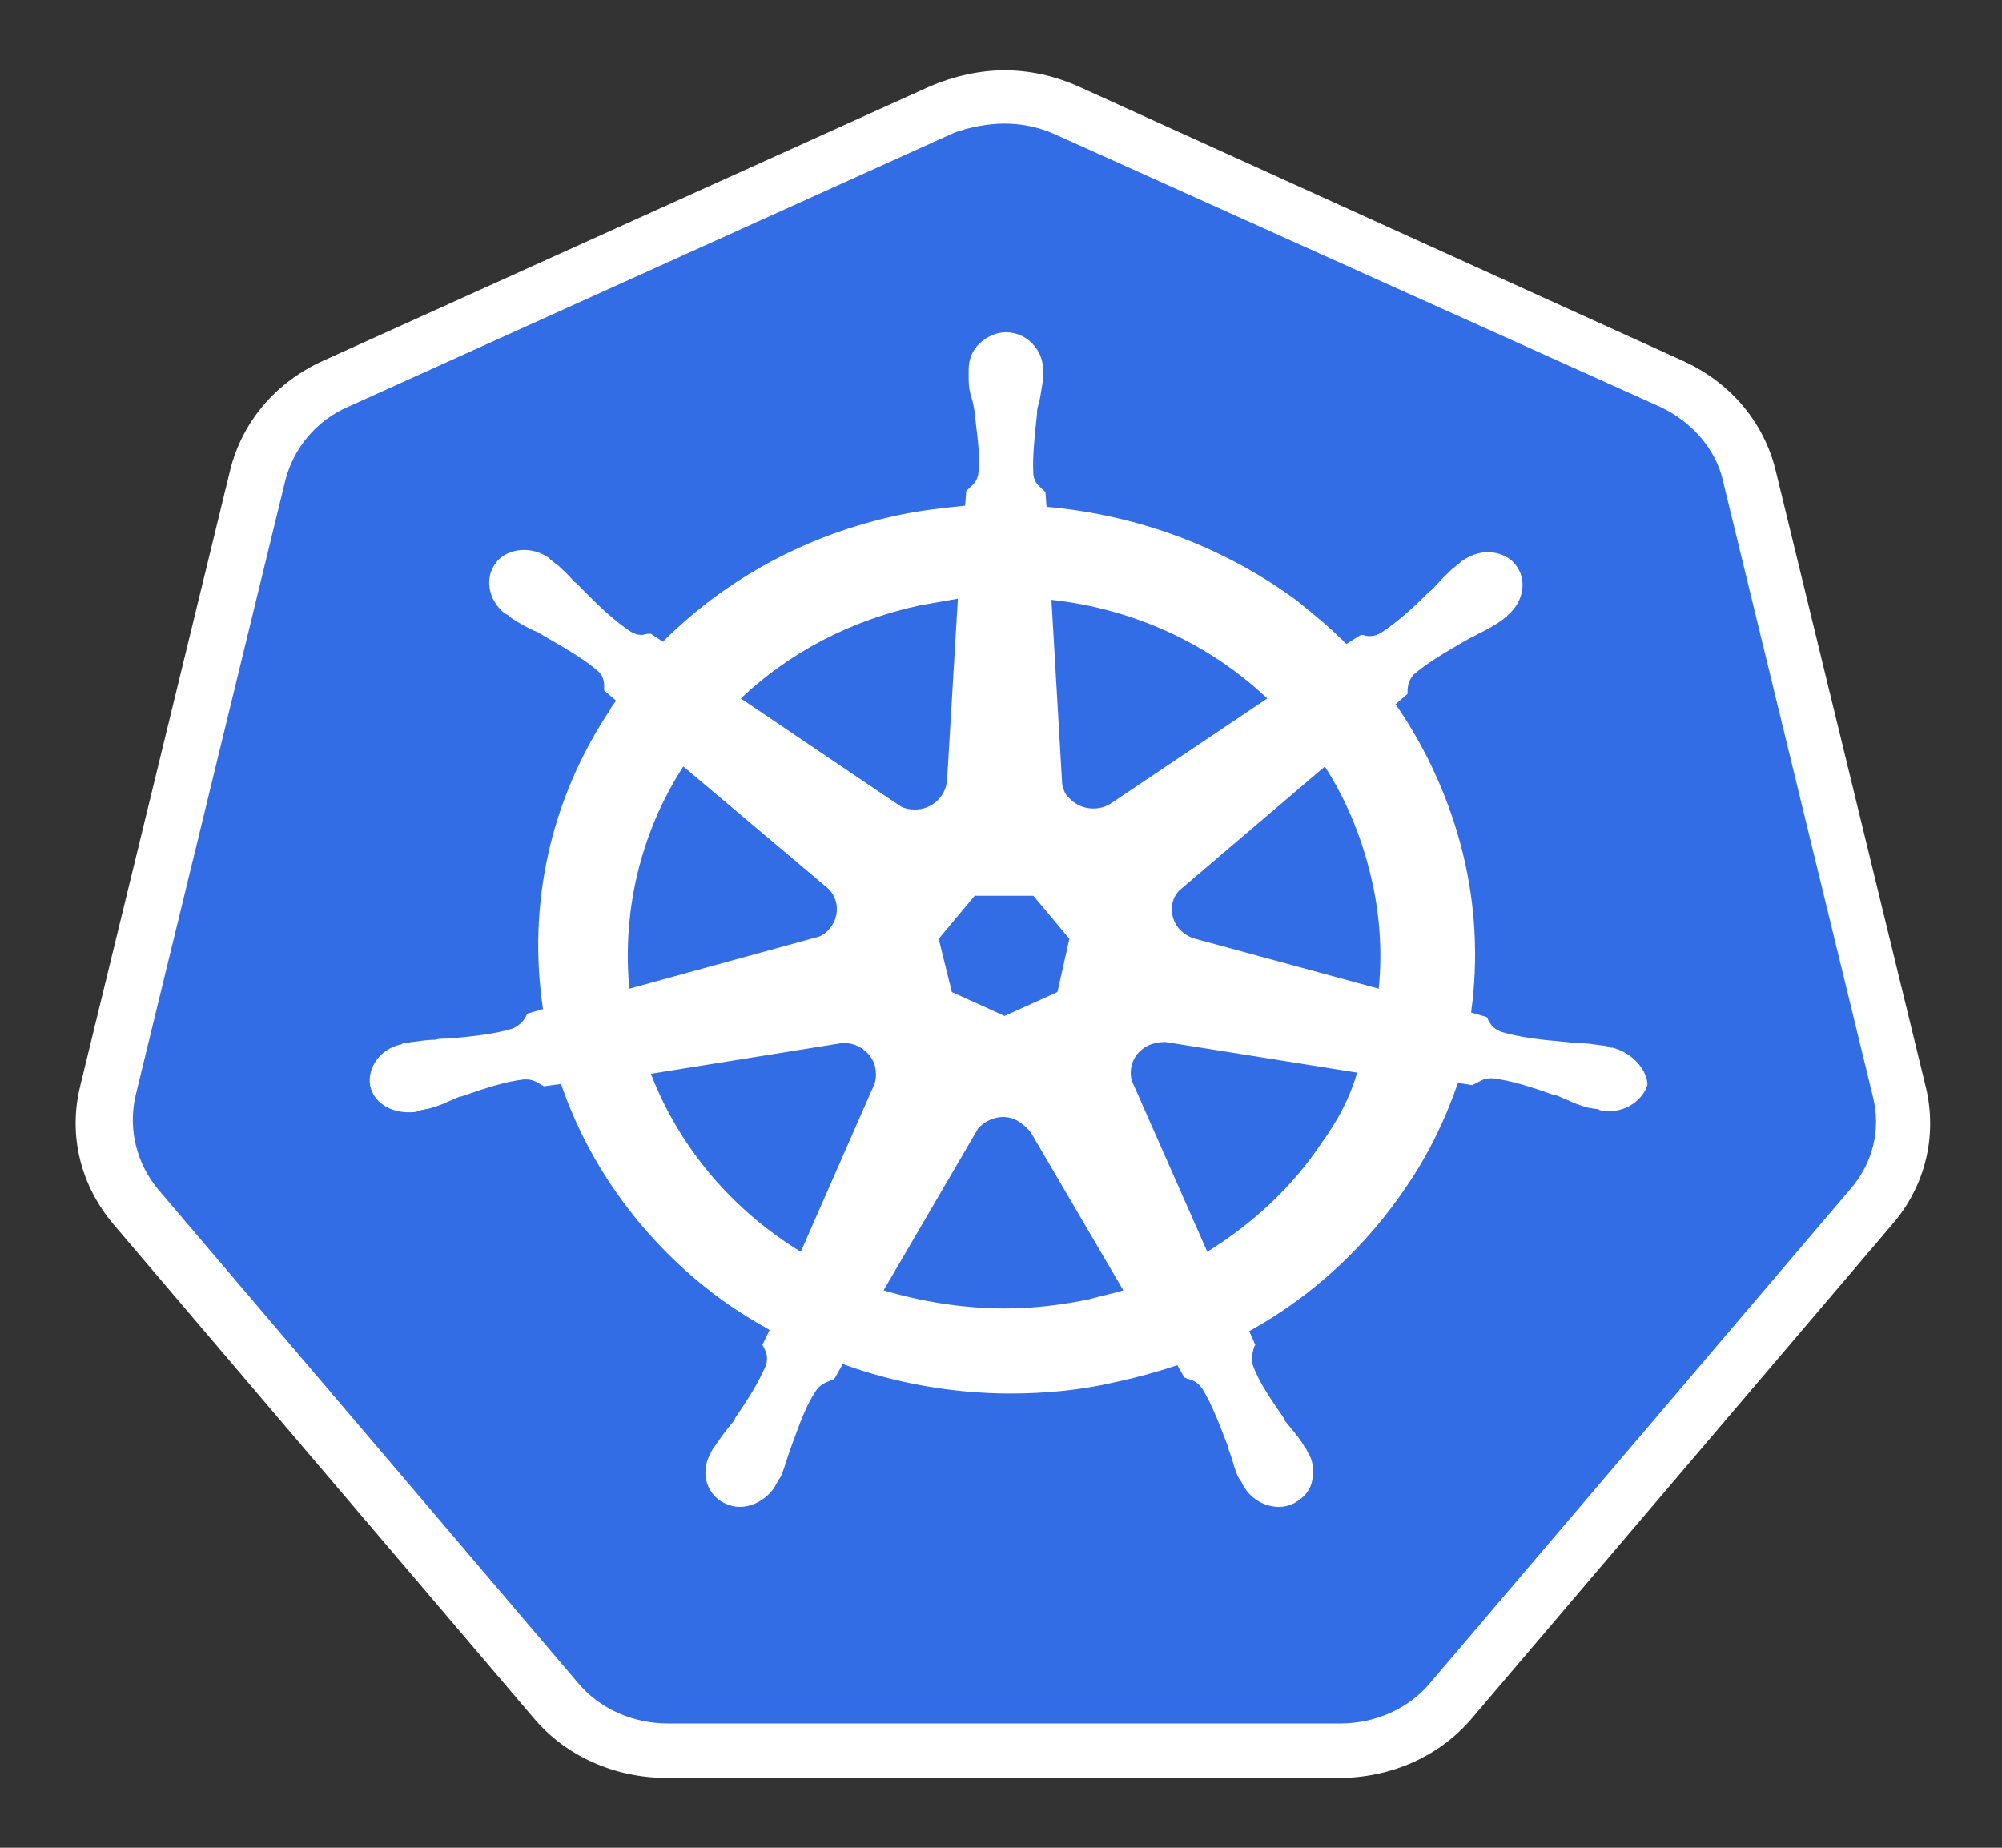 <svg width="26" height="24" viewBox="0 0 26 24" fill="none" xmlns="http://www.w3.org/2000/svg">
<rect x="0" y="0" width="26" height="24" fill="#333333" stroke="none"/>
<g clip-path="url(#clip0_86_29817)">
<path d="M8.671 22.739C8.11 22.739 7.581 22.503 7.222 22.076L1.772 15.67C1.414 15.243 1.274 14.698 1.414 14.168L3.361 6.171C3.485 5.64 3.859 5.213 4.373 4.978L12.253 1.413C12.502 1.296 12.782 1.237 13.062 1.237C13.343 1.237 13.623 1.296 13.872 1.414L21.752 4.963C22.266 5.199 22.64 5.626 22.764 6.156L24.711 14.153C24.835 14.683 24.711 15.228 24.353 15.655L18.902 22.062C18.544 22.474 18.015 22.724 17.454 22.724L8.671 22.739H8.671Z" fill="#326DE6"/>
<path d="M13.048 1.605C13.266 1.605 13.484 1.649 13.687 1.738L21.566 5.287C21.971 5.479 22.283 5.832 22.376 6.245L24.323 14.242C24.432 14.669 24.323 15.111 24.027 15.449L18.576 21.856C18.296 22.195 17.86 22.386 17.408 22.386H8.672C8.22 22.386 7.784 22.195 7.504 21.856L2.054 15.449C1.773 15.111 1.664 14.669 1.758 14.242L3.704 6.245C3.813 5.817 4.109 5.464 4.514 5.287L12.394 1.723C12.597 1.65 12.83 1.605 13.048 1.605L13.048 1.605ZM13.048 0.913C12.721 0.913 12.394 0.987 12.082 1.119L4.203 4.683C3.58 4.963 3.144 5.479 2.988 6.112L1.041 14.109C0.886 14.742 1.041 15.39 1.477 15.906L6.928 22.312C7.348 22.813 7.987 23.093 8.656 23.093H17.393C18.062 23.093 18.701 22.813 19.121 22.312L24.572 15.906C25.008 15.405 25.164 14.742 25.008 14.109L23.061 6.112C22.906 5.479 22.47 4.963 21.847 4.683L13.998 1.119C13.702 0.987 13.375 0.913 13.048 0.913Z" fill="white"/>
<path d="M20.943 13.608C20.927 13.608 20.927 13.608 20.943 13.608H20.927C20.912 13.608 20.896 13.608 20.896 13.593C20.865 13.593 20.834 13.579 20.803 13.579C20.694 13.564 20.6 13.549 20.507 13.549C20.46 13.549 20.413 13.549 20.351 13.534H20.336C20.009 13.505 19.744 13.476 19.495 13.402C19.386 13.358 19.355 13.299 19.323 13.24C19.323 13.225 19.308 13.225 19.308 13.21L19.105 13.152C19.201 12.459 19.164 11.755 18.996 11.075C18.826 10.389 18.531 9.736 18.124 9.146L18.28 9.013V8.984C18.28 8.91 18.296 8.836 18.358 8.763C18.545 8.601 18.778 8.468 19.059 8.306C19.105 8.277 19.152 8.262 19.199 8.232C19.292 8.188 19.37 8.144 19.463 8.085C19.479 8.07 19.51 8.056 19.541 8.026C19.557 8.012 19.573 8.012 19.573 7.997C19.791 7.82 19.837 7.526 19.681 7.334C19.604 7.231 19.463 7.172 19.323 7.172C19.199 7.172 19.09 7.216 18.981 7.29L18.95 7.319C18.919 7.334 18.903 7.364 18.872 7.378C18.794 7.452 18.732 7.511 18.669 7.584C18.638 7.614 18.607 7.658 18.56 7.687C18.342 7.908 18.14 8.085 17.937 8.218C17.891 8.247 17.844 8.262 17.797 8.262C17.766 8.262 17.735 8.262 17.704 8.247H17.673L17.486 8.365C17.283 8.159 17.065 7.982 16.847 7.805C15.909 7.111 14.779 6.687 13.592 6.583L13.577 6.391L13.546 6.362C13.499 6.318 13.437 6.274 13.421 6.171C13.406 5.935 13.437 5.67 13.468 5.375V5.361C13.468 5.316 13.483 5.257 13.499 5.213C13.515 5.125 13.53 5.037 13.546 4.933V4.801C13.546 4.536 13.328 4.315 13.063 4.315C12.938 4.315 12.814 4.374 12.72 4.462C12.627 4.551 12.58 4.668 12.58 4.801V4.919C12.58 5.022 12.596 5.11 12.627 5.199C12.643 5.243 12.643 5.287 12.658 5.346V5.361C12.689 5.655 12.736 5.92 12.705 6.156C12.689 6.259 12.627 6.303 12.58 6.347L12.549 6.377L12.534 6.568C12.253 6.598 11.973 6.627 11.693 6.686C10.493 6.936 9.435 7.511 8.609 8.335L8.453 8.232H8.422C8.391 8.232 8.36 8.247 8.329 8.247C8.282 8.247 8.236 8.232 8.189 8.203C7.986 8.07 7.784 7.879 7.566 7.658C7.535 7.629 7.504 7.584 7.457 7.555C7.395 7.481 7.332 7.422 7.254 7.349C7.239 7.334 7.208 7.319 7.177 7.29C7.161 7.275 7.145 7.275 7.145 7.26C7.049 7.185 6.928 7.143 6.803 7.143C6.663 7.143 6.522 7.202 6.445 7.305C6.289 7.496 6.336 7.791 6.554 7.967C6.569 7.967 6.569 7.982 6.585 7.982C6.616 7.997 6.631 8.026 6.663 8.041C6.756 8.1 6.834 8.144 6.927 8.188C6.974 8.203 7.021 8.232 7.068 8.262C7.348 8.424 7.581 8.556 7.768 8.718C7.846 8.792 7.846 8.866 7.846 8.939V8.969L8.002 9.101C7.971 9.146 7.94 9.175 7.924 9.219C7.145 10.383 6.849 11.752 7.052 13.107L6.849 13.166C6.849 13.181 6.834 13.181 6.834 13.196C6.803 13.255 6.756 13.313 6.663 13.358C6.429 13.431 6.149 13.461 5.822 13.49H5.806C5.759 13.49 5.697 13.49 5.65 13.505C5.557 13.505 5.463 13.52 5.354 13.534C5.323 13.534 5.292 13.549 5.261 13.549C5.246 13.549 5.23 13.549 5.214 13.564C4.934 13.623 4.763 13.873 4.809 14.109C4.856 14.315 5.059 14.447 5.308 14.447C5.354 14.447 5.386 14.447 5.432 14.433C5.448 14.433 5.463 14.433 5.463 14.418C5.495 14.418 5.526 14.403 5.557 14.403C5.666 14.374 5.744 14.345 5.837 14.3C5.884 14.286 5.931 14.256 5.977 14.241H5.993C6.289 14.138 6.554 14.05 6.803 14.02H6.834C6.927 14.02 6.99 14.065 7.036 14.094C7.052 14.094 7.052 14.109 7.067 14.109L7.286 14.079C7.659 15.169 8.376 16.141 9.326 16.848C9.544 17.01 9.762 17.143 9.995 17.275L9.902 17.467C9.902 17.481 9.917 17.481 9.917 17.496C9.948 17.555 9.98 17.629 9.948 17.732C9.855 17.953 9.715 18.174 9.544 18.424V18.439C9.512 18.483 9.481 18.512 9.45 18.556C9.388 18.63 9.341 18.704 9.279 18.792C9.263 18.807 9.248 18.836 9.232 18.866C9.232 18.881 9.217 18.895 9.217 18.895C9.092 19.146 9.185 19.425 9.419 19.529C9.481 19.558 9.544 19.573 9.606 19.573C9.793 19.573 9.98 19.455 10.073 19.293C10.073 19.278 10.089 19.263 10.089 19.263C10.104 19.234 10.12 19.205 10.135 19.19C10.182 19.087 10.198 19.013 10.229 18.925L10.275 18.792C10.384 18.498 10.462 18.262 10.602 18.056C10.665 17.967 10.743 17.953 10.805 17.923C10.82 17.923 10.82 17.923 10.836 17.909L10.945 17.717C11.63 17.967 12.378 18.1 13.125 18.1C13.577 18.1 14.044 18.056 14.48 17.953C14.755 17.895 15.025 17.821 15.29 17.732L15.383 17.894C15.399 17.894 15.399 17.894 15.415 17.909C15.492 17.923 15.555 17.953 15.617 18.041C15.742 18.247 15.835 18.498 15.944 18.777V18.792L15.991 18.925C16.022 19.013 16.037 19.101 16.084 19.19C16.1 19.219 16.115 19.234 16.131 19.263C16.131 19.278 16.146 19.293 16.146 19.293C16.24 19.47 16.427 19.573 16.614 19.573C16.676 19.573 16.738 19.558 16.8 19.529C16.91 19.47 17.003 19.381 17.034 19.263C17.065 19.146 17.065 19.013 17.003 18.895C17.003 18.881 16.987 18.881 16.987 18.866C16.972 18.836 16.956 18.807 16.941 18.792C16.894 18.704 16.832 18.63 16.769 18.556C16.738 18.512 16.707 18.483 16.676 18.439V18.424C16.505 18.174 16.349 17.953 16.271 17.732C16.24 17.629 16.271 17.57 16.287 17.496C16.287 17.481 16.302 17.481 16.302 17.467L16.224 17.29C17.05 16.833 17.75 16.185 18.28 15.39C18.56 14.978 18.778 14.521 18.934 14.065L19.121 14.094C19.137 14.094 19.137 14.079 19.152 14.079C19.214 14.05 19.261 14.006 19.355 14.006H19.386C19.635 14.035 19.899 14.123 20.195 14.227H20.211C20.258 14.241 20.304 14.271 20.351 14.285C20.445 14.33 20.523 14.359 20.631 14.389C20.663 14.389 20.694 14.403 20.725 14.403C20.741 14.403 20.756 14.403 20.772 14.418C20.818 14.433 20.849 14.433 20.896 14.433C21.13 14.433 21.332 14.286 21.395 14.094C21.395 13.917 21.223 13.682 20.943 13.608V13.608ZM13.733 12.886L13.047 13.196L12.362 12.886L12.191 12.194L12.658 11.635H13.421L13.888 12.194L13.733 12.886H13.733ZM17.797 11.355C17.918 11.842 17.955 12.344 17.906 12.842L15.524 12.194C15.306 12.135 15.181 11.929 15.228 11.723C15.243 11.664 15.274 11.605 15.321 11.561L17.206 9.956C17.47 10.368 17.673 10.839 17.797 11.355ZM16.458 9.072L14.418 10.442C14.247 10.545 14.013 10.515 13.873 10.353C13.826 10.309 13.811 10.25 13.795 10.191L13.655 7.791C14.715 7.906 15.703 8.358 16.458 9.072ZM11.942 7.864C12.113 7.835 12.269 7.805 12.44 7.776L12.3 10.132C12.284 10.338 12.113 10.515 11.88 10.515C11.817 10.515 11.739 10.5 11.693 10.471L9.621 9.072C10.26 8.468 11.054 8.056 11.942 7.864ZM8.874 9.955L10.727 11.517C10.898 11.649 10.914 11.899 10.774 12.062C10.727 12.12 10.665 12.165 10.587 12.179L8.173 12.842C8.08 11.841 8.313 10.824 8.874 9.955ZM8.453 13.947L10.93 13.549C11.132 13.534 11.319 13.667 11.366 13.858C11.381 13.947 11.381 14.02 11.35 14.094L10.4 16.259C9.528 15.729 8.827 14.919 8.453 13.947ZM14.138 16.878C13.779 16.951 13.421 16.995 13.047 16.995C12.502 16.995 11.973 16.907 11.475 16.76L12.705 14.654C12.829 14.521 13.032 14.462 13.203 14.55C13.276 14.593 13.339 14.648 13.39 14.713L14.589 16.76C14.449 16.804 14.293 16.833 14.137 16.878H14.138ZM17.174 14.83C16.785 15.419 16.271 15.891 15.679 16.259L14.698 14.035C14.652 13.858 14.729 13.667 14.916 13.578C14.979 13.549 15.056 13.534 15.134 13.534L17.626 13.932C17.532 14.256 17.377 14.55 17.174 14.83Z" fill="white"/>
</g>
<defs>
<clipPath id="clip0_86_29817">
<rect width="24.138" height="22.207" fill="white" transform="translate(0.932 0.896)"/>
</clipPath>
</defs>
</svg>
